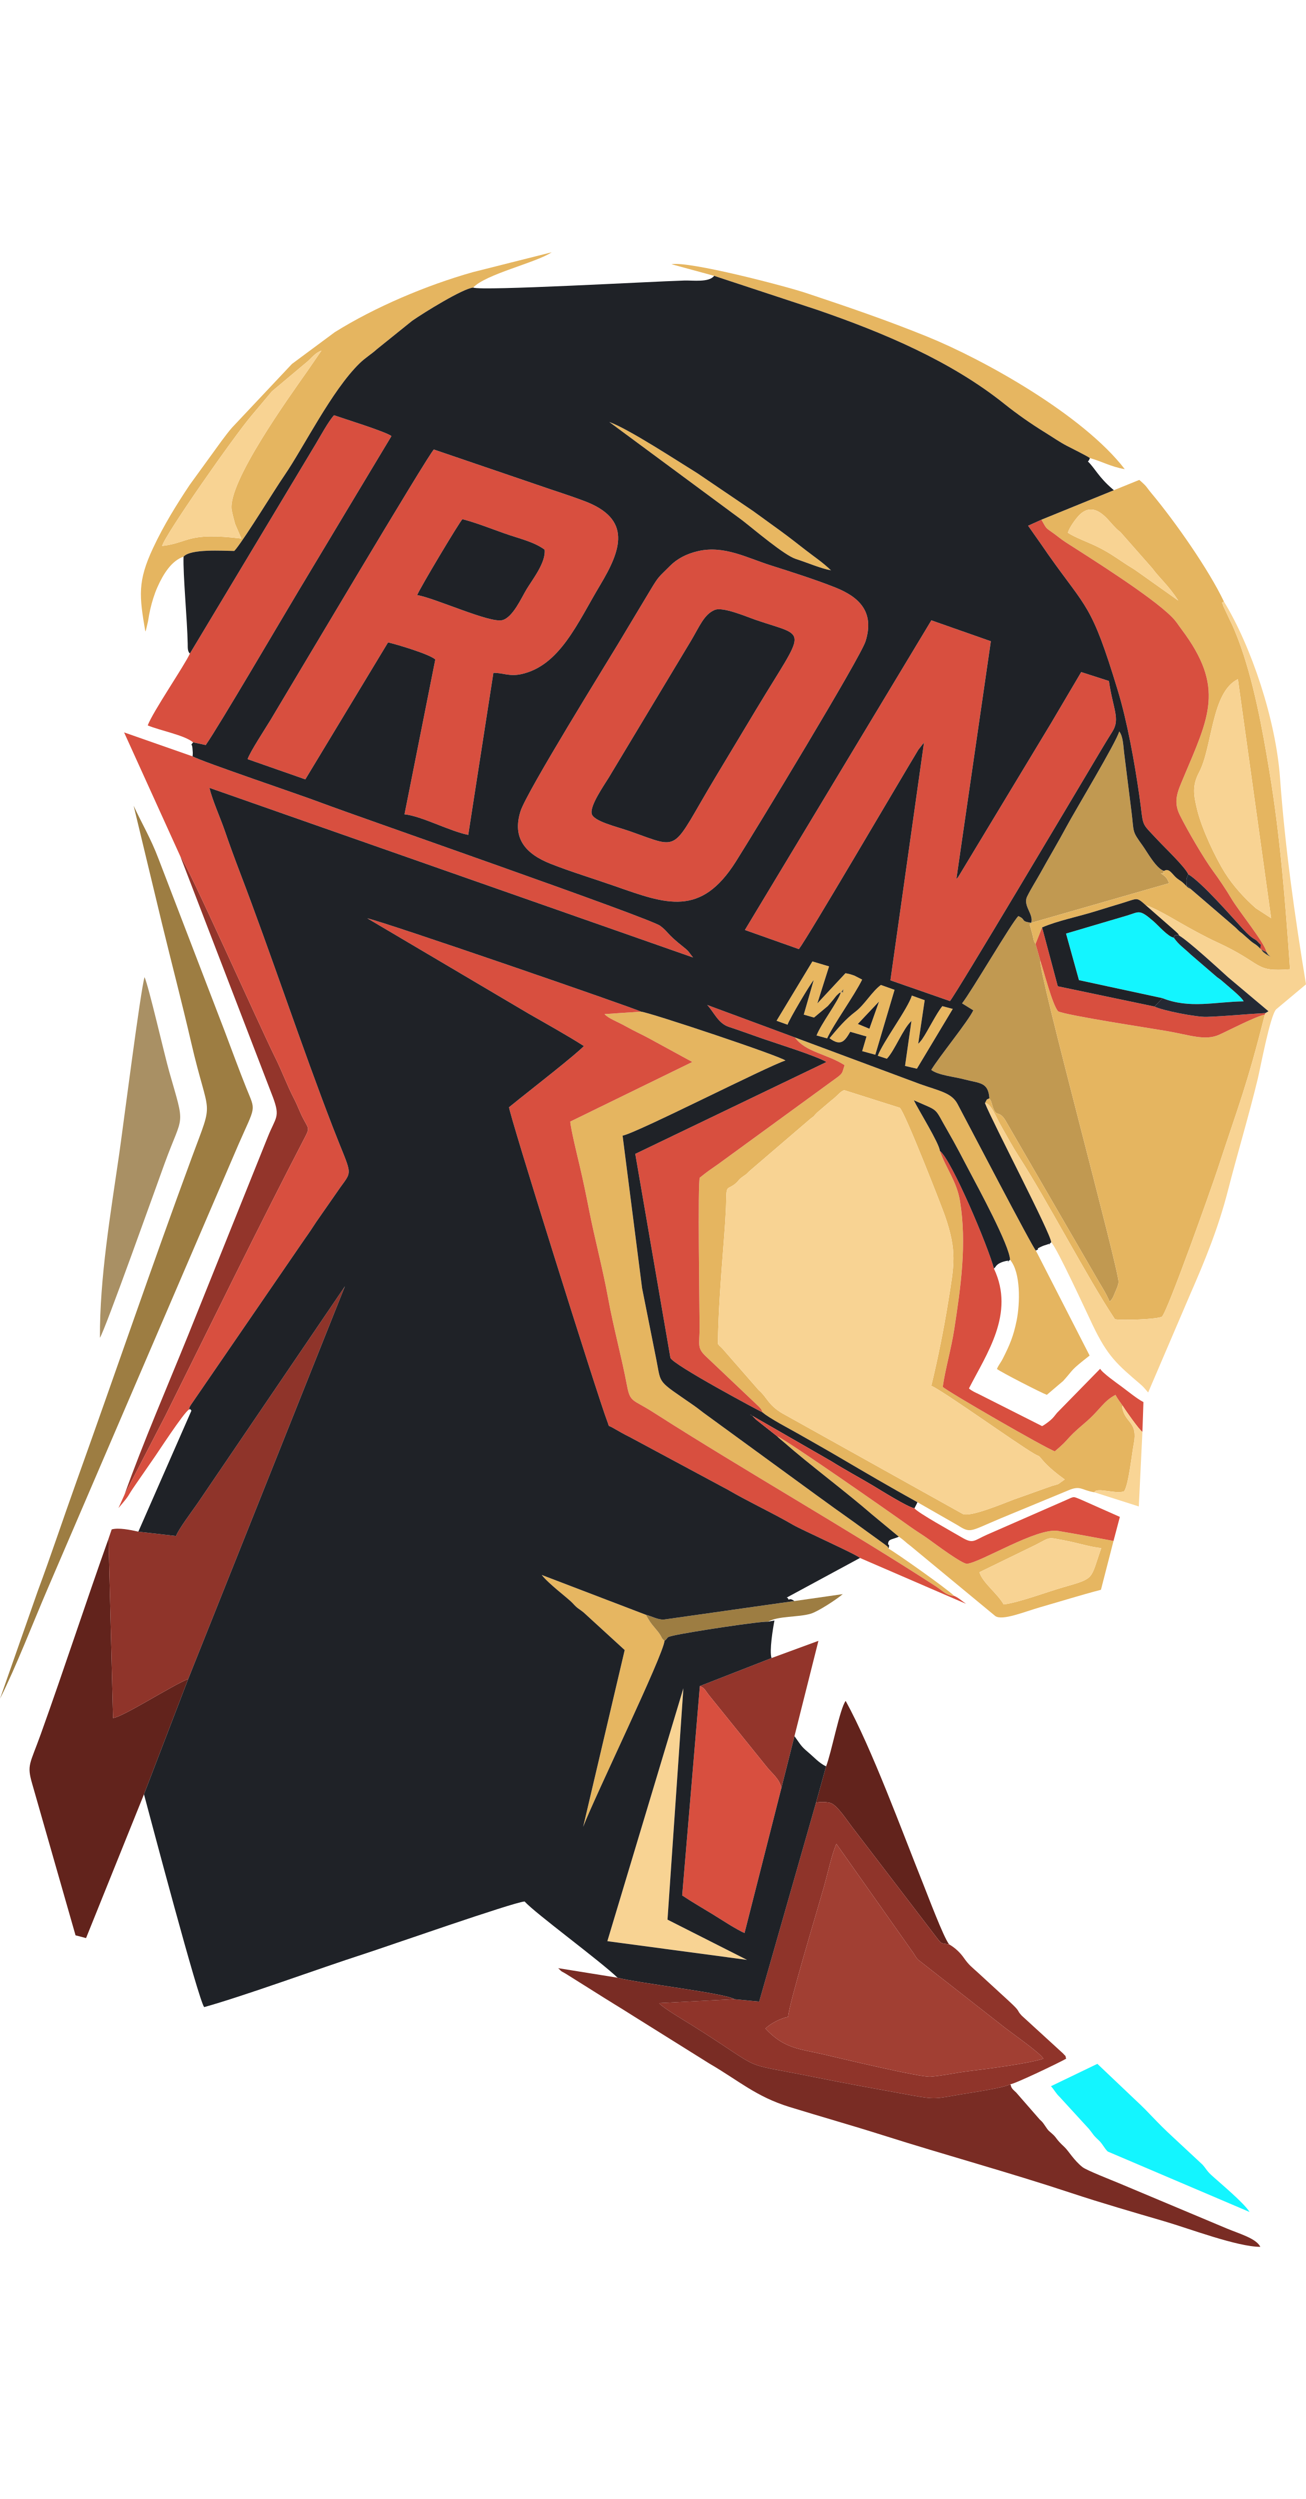 <?xml version="1.0" encoding="UTF-8"?>
<!DOCTYPE svg PUBLIC "-//W3C//DTD SVG 1.1//EN" "http://www.w3.org/Graphics/SVG/1.1/DTD/svg11.dtd">
<!-- Creator: CorelDRAW X7 -->
<svg xmlns="http://www.w3.org/2000/svg" xml:space="preserve" width="287px" height="549px" version="1.1" style="shape-rendering:geometricPrecision; text-rendering:geometricPrecision; image-rendering:optimizeQuality; fill-rule:evenodd; clip-rule:evenodd"
viewBox="0 0 18117152 27659377"
 xmlns:xlink="http://www.w3.org/1999/xlink">
 <defs>
  <style type="text/css">
   <![CDATA[
    .fil2 {fill:#13F5FF}
    .fil20 {fill:#181C27}
    .fil16 {fill:#1D2229}
    .fil11 {fill:#1F2227}
    .fil19 {fill:#212732}
    .fil17 {fill:#242934}
    .fil21 {fill:#383736}
    .fil22 {fill:#5D5139}
    .fil6 {fill:#62231C}
    .fil13 {fill:#792C24}
    .fil7 {fill:#8F342A}
    .fil3 {fill:#93352B}
    .fil4 {fill:#9D7D42}
    .fil12 {fill:#A13F33}
    .fil14 {fill:#A99064}
    .fil5 {fill:#C19951}
    .fil9 {fill:#D84F3F}
    .fil15 {fill:#DA4E3F}
    .fil8 {fill:#E5B560}
    .fil1 {fill:#E6B661}
    .fil0 {fill:#E8B761}
    .fil10 {fill:#F8D393}
    .fil18 {fill:#F9D595}
   ]]>
  </style>
 </defs>
 <g id="Layer_x0020_1">
  <g id="_495804301888">
   <g>
    <path class="fil0" d="M11528091 4410769c-117102,-112442 -224157,-181869 -347861,-277749 -121163,-93906 -231706,-181421 -361402,-275600 -114237,-82956 -248786,-180026 -369469,-267802l-772566 -523788c-296847,-183569 -956124,-615911 -1224904,-712664l1846633 1365146c157925,122041 582475,484053 739647,534009 148065,47065 352097,134604 489922,158448z"/>
    <path class="fil0" d="M11663381 10264893l37111 -46455c-18905,114162 6808,14289 -37111,46455zm0 0c-33480,119356 -275532,437219 -336220,595898l147150 40132c89290,-194663 378849,-596166 485885,-814984l-107883 -55337c-55592,-19527 -68990,-23763 -124078,-33150l-389662 418371 162541 -513074 -231339 -68747 -497271 822808 152475 54670c27768,-81610 307224,-553250 362960,-619045l-138050 479308 142547 40718 190639 -159402c32147,-35261 51880,-58999 81012,-95008 8284,-10253 33094,-42842 39061,-49027 4354,-4522 17441,-17223 21981,-20917 38476,-31318 -2211,-7916 38252,-23214z"/>
    <path class="fil0" d="M12176735 11142172l126507 41428c114772,-124651 220189,-411632 340411,-523881l-88648 623623 164490 38444 497795 -829218 -144627 -38481c-80775,95992 -203583,347530 -277083,453389 -15011,21620 -2952,5700 -20380,27370 -20618,25637 -18587,22511 -37361,40811l89658 -604314 -178126 -63839c-53399,179440 -400226,641618 -472636,834668z"/>
    <path class="fil0" d="M12193821 10390528l-133397 377030 -160249 -66355 293646 -310675zm-686553 508440c158143,119039 213854,37130 287497,-89241l225527 65247 -60139 203502 182411 49208 267091 -899878 -189431 -67676c-122794,89110 -226068,273501 -352438,369774 -144447,110038 -236627,222419 -360518,369064z"/>
   </g>
   <g>
    <path class="fil1" d="M9906748 326826l1440726 475159c912771,315041 1842123,705844 2587040,1301823 173509,138816 368509,275551 568504,398638 93750,57698 195217,129174 299836,183227 56813,29350 288843,144758 316605,168521 166409,45321 287921,119487 483693,153540 -577399,-750871 -1948144,-1515926 -2735928,-1836174 -560593,-227888 -1095979,-410386 -1680142,-605136 -296199,-98752 -1630518,-446893 -1872059,-400762l591725 161164z"/>
    <path class="fil1" d="M13922641 18751196c-80694,-147729 -296765,-305959 -335739,-447030l777051 -378463c227277,-117830 159252,-107559 420850,-59248 153366,28316 349231,90473 492532,102887 -156419,441256 -77917,414236 -525339,542985 -228978,65895 -614834,211394 -829355,238869zm-1453432 -939025c77406,51064 90854,75898 157701,124096l1179608 975321c97941,69707 405066,-59815 626556,-123106 280808,-80240 556259,-166895 839595,-240806l174357 -677584c-255537,-47152 -512451,-95880 -768742,-138684 -293813,-49065 -1070192,435656 -1262332,455196 -66131,6721 -444949,-276498 -527525,-336101 -99605,-71893 -173946,-113757 -274977,-186528 -241367,-173865 -1714669,-1202312 -1833845,-1246268 31891,34190 53175,47102 95544,84356 351797,309355 857315,685015 1219372,999501l374688 310607z"/>
    <path class="fil1" d="M9218121 19257531c-47650,-46293 -30870,-40955 -62662,-90038 -20991,-32415 -44143,-59174 -67819,-87154 -69389,-82033 -72915,-92367 -128974,-186416l-1443373 -551879c90928,120814 372103,329106 426942,389706 78097,86319 77106,67763 154823,131266l568698 520411 -576141 2451109c168508,-435208 1107615,-2370308 1128506,-2577005z"/>
   </g>
   <g>
    <path class="fil2" d="M16126291 10343631c378276,150146 726854,50130 1125921,44113 -24466,-57542 -222723,-215387 -304203,-287485 -26678,-23614 -35429,-25520 -63558,-47414l-366130 -314861c-104993,-100352 -156481,-123916 -235705,-233811 -80383,-13392 -210733,-166957 -286376,-231967 -193361,-166179 -191406,-125791 -362654,-74279 -282079,84849 -567116,166154 -845382,249745l179384 646202 1158703 249757z"/>
    <path class="fil2" d="M14578916 25431871c45227,48548 65589,95687 118952,146757l409183 446470c61890,75586 49874,77879 132263,154132 58127,53798 76197,108524 127404,158324l1967709 838542c-85018,-134873 -410766,-401454 -533661,-515279 -63365,-58688 -64835,-79928 -120515,-142509l-398482 -371045c-259256,-237822 -318000,-327766 -530446,-524086l-528385 -501657 -644022 310351z"/>
   </g>
   <g>
    <path class="fil3" d="M1726180 17230592l565577 -1092497c626725,-1257324 1287278,-2613164 1930279,-3850226 78284,-150606 61292,-126376 -17839,-278141 -44929,-86170 -77244,-179502 -124863,-270798 -93171,-178649 -169673,-387950 -261860,-572541 -211505,-423491 -1216345,-2677731 -1315956,-2789183l1286855 3345996c101131,274155 36894,268381 -72871,542898l-1102351 2743177c-293203,724661 -626793,1494107 -886971,2221315z"/>
    <path class="fil3" d="M10702716 19494469l-994219 388117c79611,35237 60513,48093 152999,159707 46809,56495 91177,113713 137756,170159l637538 790755c74541,93799 184299,172600 201926,297644l182368 -723509 332525 -1321848 -650893 238975z"/>
   </g>
   <g>
    <path class="fil4" d="M2199047 8411246c-110643,-292237 -231457,-488271 -345170,-736470l392646 1632087c132829,547227 276709,1094391 403135,1641817 255070,1104450 326870,748486 11735,1602644 -544280,1475251 -1070123,3015159 -1604406,4506113 -179521,500972 -347948,1009903 -533474,1508514l-523513 1492923c227128,-452717 450804,-1037216 662310,-1529355l2641829 -6147925c247894,-566249 245577,-460596 112467,-792741 -105659,-263647 -202075,-529338 -302801,-795177l-914758 -2382430z"/>
    <path class="fil4" d="M11018592 18703882l-1814237 257250c-87309,-423 -155963,-44175 -245689,-67209 56059,94049 59585,104383 128974,186416 23676,27980 46828,54739 67819,87154 31792,49083 15012,43745 62662,90038 64549,-57094 19409,-49900 117824,-73339 208691,-49699 1233107,-204591 1317794,-193672 141095,-82470 421778,-59404 594055,-111384 103380,-31200 364517,-202804 443031,-271315l-672233 96061z"/>
   </g>
   <g>
    <path class="fil5" d="M13725051 11732178c34763,54259 26572,56832 45800,114959 56907,171984 86419,21676 195448,223197l1233231 2128773c66686,119332 144017,231850 193175,351941 43795,-37659 54626,-78003 77860,-132786 18269,-43072 42269,-90754 45925,-136797 11997,-151080 -1121835,-4329259 -1085297,-4458351l-65427 -231594c-32540,-44717 -29394,-78720 -45016,-138454 -4615,-17646 -22013,-75182 -24199,-86593 -9443,-49264 -15460,-7637 -4173,-69975 -140161,-22617 -52752,-41733 -165593,-91594 -88306,83204 -649872,1044635 -780826,1210639l155664 96391c-66816,146477 -474872,646096 -583509,826514 97188,74727 320030,93769 459786,131459 210515,56782 331373,33324 347151,262271z"/>
    <path class="fil5" d="M14305153 9298747l1913119 -549737c-29942,-69202 -40967,-87496 -116871,-137657 120696,6858 -2647,10097 46866,-32664 -106015,-27712 -233357,-261205 -296660,-349312 -154413,-214888 -117314,-170526 -156101,-477470l-102109 -817283c-10551,-83005 -13348,-226256 -67539,-289939 -35560,141737 -613999,1101479 -730808,1319014 -113813,211942 -243167,428780 -363969,646901 -53630,96833 -133303,221714 -182728,323867 -62064,128276 94285,243080 56800,364280z"/>
   </g>
   <g>
    <path class="fil6" d="M1997327 21383700l613669 -1598894c-215274,83585 -909607,529662 -1042598,541123l-62911 -2486744c-316860,890254 -615981,1807827 -937755,2704621 -154755,431309 -197491,428512 -121120,694744l601200 2100881 145960 38350 803555 -1994081z"/>
    <path class="fil6" d="M11459543 20996953l-139968 502609c56888,-11411 134735,-12270 195174,2853 100875,25246 238582,252990 345606,386573l1142826 1494437c56109,72005 50329,66835 162734,81130 -78608,-101785 -293334,-673192 -363514,-848215 -294137,-733556 -703726,-1857297 -1070902,-2527630 -79511,96323 -200468,730622 -271956,908243z"/>
   </g>
   <g>
    <path class="fil7" d="M1919037 17741374c-109061,-23981 -275339,-58682 -369637,-30758l-43913 128569 62911 2486744c132991,-11461 827324,-457538 1042598,-541123l2174007 -5446086 -2047643 3013695c-64263,93009 -266562,362511 -295439,449229l-522884 -60270z"/>
    <path class="fil7" d="M10931899 24470902c22106,-215187 391195,-1428667 499134,-1808918 42979,-151410 114505,-471577 171828,-590516l1067439 1512556c38071,55206 34022,64773 75020,100938l1133981 887420c108892,92055 549911,393343 594965,477762 -212353,68767 -787161,142796 -1033193,172464 -178848,21570 -355990,62874 -531418,77275 -142889,11728 -1288344,-263205 -1472848,-306327 -347063,-81106 -555791,-79536 -818217,-360917 66598,-69756 220780,-147062 313309,-161737zm-745514 -246088l-1042904 54340c38370,57940 385352,262401 471771,316772 1053200,662672 582587,487100 1682285,709700 442458,89557 893917,169716 1335938,250354 355423,64842 340654,48760 690540,-10128 168794,-28403 591021,-88847 692327,-141319 59348,-2928 674543,-297414 773669,-354389 -19789,-63359 8303,-13659 -42257,-71886l-573848 -524878c-82669,-88431 -511,-39933 -185719,-209319 -147299,-134711 -277020,-254292 -424126,-389289 -83591,-76708 -121755,-100178 -192913,-202318 -49731,-71376 -124720,-143462 -205233,-187899 -112405,-14295 -106625,-9125 -162734,-81130l-1142826 -1494437c-107024,-133583 -244731,-361327 -345606,-386573 -60439,-15123 -138286,-14264 -195174,-2853l-788070 2758682 -345120 -33430z"/>
   </g>
   <g>
    <path class="fil8" d="M13725051 11732178c-49009,25252 -22854,-3127 -61784,66225 86375,753 143637,179060 244201,352569 72609,125262 140902,254722 218575,374894 402737,623088 954374,1689661 1341140,2270162 103548,18150 576327,1619 651110,-35137 79057,-73500 689319,-1792100 771857,-2043713 305436,-931096 399037,-1134025 655982,-2145460 -129547,25233 -489473,213655 -633440,278740 -195442,88362 -407956,3569 -731662,-51911 -230398,-39485 -1391343,-216657 -1503126,-272985 -83429,-102725 -193143,-546616 -246711,-702448 -36538,129092 1097294,4307271 1085297,4458351 -3656,46043 -27656,93725 -45925,136797 -23234,54783 -34065,95127 -77860,132786 -49158,-120091 -126489,-232609 -193175,-351941l-1233231 -2128773c-109029,-201521 -138541,-51213 -195448,-223197 -19228,-58127 -11037,-60700 -45800,-114959z"/>
    <path class="fil8" d="M9959020 15139927c3214,-414964 42543,-924681 74727,-1340274 16233,-209506 37535,-465093 40307,-675284 2604,-196868 23533,-118715 132344,-213418 47513,-41354 29157,-41534 88810,-86145 59025,-44144 42524,-23364 96584,-79399l851891 -730354c70124,-50023 34869,-30957 90797,-84537l189531 -162061c106699,-80134 137819,-140809 190265,-148377l767627 243360c65939,47532 579287,1362460 622371,1485710 178026,509237 131422,695043 48168,1212626 -60974,379098 -141712,778852 -232908,1156268 186123,85783 1171503,793676 1423634,941206 84381,49375 54932,12650 113881,84064 83398,101044 206573,196837 312911,274672l-88667 63447c-25520,10221 -57031,16195 -82445,24236l-535124 190378c-130755,48591 -602339,248567 -708017,200225l-2456957 -1369792c-243765,-127585 -246985,-239049 -375517,-349474l-502099 -574490c-12408,-12806 -22984,-22218 -36526,-35778 -2940,-2947 -10601,-4952 -12744,-13237 -2180,-8421 -9069,-8614 -12844,-13572zm620347 948487c94684,82631 375529,227701 512887,306233 178132,101848 365364,206779 544660,312151 361683,212565 721192,422676 1091302,627230l542131 310289c201098,124040 162354,101317 613850,-88362l933046 -385870c174849,-75767 184983,-2117 364168,25520 29524,-76851 312107,33555 413743,-15267 62238,-98129 104052,-508134 133253,-659009 57106,-295109 -106694,-282265 -155471,-475906 -12296,-48822 -9630,-25333 772,-50896 -45346,-64014 -64045,-86500 -99586,-149604 -171928,89477 -211705,208572 -427191,390858 -284726,240850 -193031,207034 -414553,391550 -118254,-37940 -1507586,-839227 -1554302,-894109 38500,-261343 118815,-529761 160324,-802129 89663,-588411 176325,-1178610 78713,-1774883 -44847,-273962 -193754,-449316 -278472,-694631 -9866,-107055 -294778,-563515 -362137,-702306 369712,165251 270985,83641 470662,427060 107310,184554 207986,380220 308171,570504 109820,208591 551138,1019932 556165,1214775 151254,175005 138466,610661 91395,842853 -44131,217672 -95438,337409 -191586,527487 -30783,60850 -60382,89913 -81417,143705 53973,42948 614162,330695 692414,358544l226530 -192514c163843,-181801 85920,-131447 366653,-352221l-745807 -1455887c-38463,-27376 -970382,-1816766 -1087321,-2034407 -82389,-153328 -248674,-178462 -517298,-273756l-1738002 -647367c148676,205195 437045,224156 689057,384480 -34875,103086 -20088,103342 -88786,159420l-1665037 1213411c-82526,57536 -159645,108637 -254578,187313 -30914,52540 -3613,1846608 -2828,2065545 934,262507 -45620,292150 104077,428399l721472 684410c43203,52590 20779,18008 48927,77387z"/>
    <path class="fil8" d="M17422384 9097344c-158642,-138354 -317334,-312954 -430200,-492575 -128862,-205071 -317458,-599897 -383720,-869468 -52795,-214769 -71476,-339645 26111,-525151 186286,-354115 168608,-1111533 537890,-1290337l461169 3314790 -211250 -137259zm-2608897 -5208039c21296,-74870 108992,-193025 151977,-238165 212396,-223023 403085,59460 475097,132935 42655,43527 56177,61790 102134,95781l442619 502541c92797,128426 229601,242158 359858,447796l-562624 -399211c-69315,-50709 -118697,-74790 -186896,-120902 -123729,-83646 -228305,-156069 -383377,-231842 -112867,-55144 -301861,-124047 -398788,-188933zm638441 -589844l-1005169 408897c72491,127385 53119,108176 160847,183974 67782,47694 102507,81697 177484,129877 334799,215137 1186814,748418 1470294,1034538 65022,65634 81666,100920 135532,172645 607865,809385 379815,1214015 21826,2066746 -76047,181141 -140765,317595 -46878,507213 102016,206043 334643,606500 467105,784924 76852,103517 180468,258783 245802,369419 108811,184267 458590,607752 491130,748025 27207,42879 12202,23265 54421,63048 -19284,-11149 -45601,-23893 -64649,-37310 -5350,-3763 -21782,-15167 -26728,-19615 -28889,-25974 -13174,-11772 -35217,-41951l-13106 -10365c-65060,-70597 -81473,-62475 -138822,-112430l-116547 -102757c-63814,-45682 -58333,-55928 -116149,-103124l-594092 -510477c-63920,-34370 -40051,-23258 -94292,-75132 -43327,-41427 -54010,-39521 -100452,-76570 -59678,-47607 -104221,-147524 -176001,-100347 -49513,42761 73830,39522 -46866,32664 75904,50161 86929,68455 116871,137657l-1913119 549737 -12775 -2249c-11287,62338 -5270,20711 4173,69975 2186,11411 19584,68947 24199,86593 15622,59734 12476,93737 45016,138454l90617 -228872c213604,-92728 514245,-152736 742549,-224605 126551,-39833 247066,-75929 372534,-113993 212190,-64375 192557,-86462 323948,31636 97325,20368 373928,183345 486203,247589 141413,80919 341937,191181 488738,258297 673379,307865 515528,421087 1025438,380718 -66175,-939649 -134319,-1827878 -287255,-2750553 -95338,-575169 -221391,-1270224 -432691,-1823648 -30671,-80340 -74366,-189680 -113520,-264196l-92872 -197117c-18599,-76390 -37827,-26260 8689,-64051 -208578,-438589 -670046,-1099859 -1005792,-1502303 -80146,-96061 -51282,-82134 -167723,-183819l-352701 142858z"/>
    <path class="fil8" d="M13238057 18633409c-100415,-99885 -818928,-606861 -913020,-656636 -11368,-29200 -667,-19377 -51849,-58881l-255917 -184759c-116579,-84419 -226854,-165848 -345052,-248430 -120135,-83939 -225090,-163612 -345051,-248536l-1524865 -1111906c-63272,-44256 -113750,-88076 -176045,-131329 -519060,-360468 -450487,-281561 -521950,-638877 -66044,-330202 -131472,-659588 -197136,-989055l-270411 -2114902c188639,-32321 2019750,-967840 2259017,-1041695 -61864,-59323 -1888172,-669037 -2003300,-677926l-506178 33916c50690,59516 173323,101791 299307,172320 110188,61684 204442,103841 304153,156991l613900 334874 -1692675 826371c5656,100135 101710,491391 128438,604663 47327,200567 91925,415337 130699,613507 80315,410460 191150,819943 265560,1229706 72734,400538 186186,811882 261641,1211374 45346,240052 75027,186933 370297,375722 1246767,797171 2691977,1616939 3917148,2411836 101287,65714 138118,123144 253289,131652z"/>
    <path class="fil8" d="M3349086 3970205c-752846,-93856 -718781,56981 -1100190,102651 35342,-148632 994412,-1518978 1241889,-1810194l281169 -334195 501563 -421130c59392,-54708 107846,-117731 186067,-143712l-197142 286308c-246349,350508 -1105820,1542891 -1048584,1921248 6759,44654 34869,150270 47570,196182l61148 142167c3183,6727 5805,12732 8727,19079 3095,6739 6291,14787 8832,20449 2616,5837 6335,13953 8951,21147zm-802652 250673c98839,-111652 543633,-79885 703271,-78938l23701 -26952c155770,-197759 522535,-802552 673702,-1022480 261779,-380854 654948,-1176418 1040842,-1551966 84837,-82563 154220,-118895 241965,-197727l486925 -391893c159950,-111956 706031,-449826 847244,-461106 171081,-186342 874022,-345413 1089246,-489816l-1093781 275513c-647018,182679 -1360062,485543 -1915797,832862l-593463 439854 -830750 882418c-45695,51543 -97288,120820 -145337,184634l-443423 611135c-175597,264158 -358425,555766 -508060,876263 -216078,462839 -191100,663164 -106482,1156960 3482,-5450 7226,-20767 8366,-17522l29543 -127653c8029,-55001 18960,-115084 31437,-168484 23401,-100128 56632,-208596 97175,-299737 83865,-188508 198245,-369443 363676,-425365z"/>
   </g>
   <g>
    <path class="fil9" d="M10333167 9398121l749351 265404c135010,-180031 1388821,-2321013 1657053,-2764798l78271 -99929 -465971 3297356 826290 287715c78807,-86674 1789439,-2964911 1932061,-3203998 108207,-181389 208540,-353560 322260,-534744 110431,-175951 6901,-311509 -49270,-699994l-384443 -124134 -422313 715442c-146727,243546 -284720,472100 -430256,712396l-854239 1414832c-3245,3837 -9461,10097 -12183,13193 -2760,3139 -8173,8963 -12514,13186l478199 -3296272 -825425 -290094 -2586871 4294439z"/>
    <path class="fil9" d="M5787531 4753659c34259,-90834 583584,-1009249 626949,-1051941 175647,43315 402083,133353 583659,197036 215548,75599 407321,115943 556751,225010 20580,174152 -165780,410404 -249128,547607 -72005,118540 -191044,392471 -337521,430106 -171859,44162 -933357,-305860 -1180710,-347818zm-2352886 2275606l801032 280321 1147641 -1899204c129391,30073 576172,163239 655016,236833l-427128 2146917c238458,24629 627242,234627 884548,285367l348851 -2246703c125934,-3818 218208,53674 384617,17821 536924,-115688 781947,-710515 1096652,-1235960 290718,-485380 446669,-914334 -219229,-1164888 -233531,-87870 -468999,-160268 -702611,-242308l-1385613 -472574c-73506,61796 -1996623,3302744 -2263565,3747107 -69987,116498 -289621,450182 -320211,547271z"/>
    <path class="fil9" d="M9913612 4960400c115862,-49307 454411,98808 581815,141986 716240,242737 688366,84263 2673,1223097 -188646,313322 -380793,633832 -569096,947067 -635645,1057354 -461786,1011728 -1193735,755487 -187973,-65808 -499308,-136168 -526372,-240569 -29475,-113689 178549,-406512 237013,-503918l1138547 -1893785c120608,-201733 180984,-366311 329155,-429365zm-223141 -817738c-169785,37959 -299843,109515 -397548,208111 -159134,160573 -150058,131310 -275102,340667 -154300,258340 -300366,498405 -453408,755138 -130818,219448 -1257007,2031548 -1343575,2303585 -120577,378905 73799,595600 422657,732173 291178,113993 600489,206952 898089,311366 702362,246424 1179327,427048 1665455,-342373 267067,-422707 1727899,-2827653 1799911,-3055840 133234,-422208 -106507,-622458 -419486,-747340 -268487,-107129 -620428,-219372 -899473,-307871 -324914,-103050 -641288,-277251 -997520,-197616z"/>
    <path class="fil9" d="M2501518 8377206c99611,111452 1104451,2365692 1315956,2789183 92187,184591 168689,393892 261860,572541 47619,91296 79934,184628 124863,270798 79131,151765 96123,127535 17839,278141 -643001,1237062 -1303554,2592902 -1930279,3850226l-565577 1092497 -83311 184286c179260,-209313 104090,-134343 237692,-326072l242476 -350807c59522,-82140 426842,-651933 500790,-691549 9636,-52739 -3201,-12270 22574,-60282l1582705 -2306033c62849,-87197 106550,-155328 159719,-235935l333753 -479077c177888,-247110 155926,-155615 -107765,-838337 -435781,-1128257 -849642,-2384641 -1285834,-3526532 -72428,-189612 -145486,-389090 -211032,-579897 -62133,-180866 -171075,-419804 -212590,-593233l6708911 2352537c-63030,-78028 -50846,-81099 -132886,-145822 -244687,-193025 -206118,-206405 -322354,-293471 -147853,-110742 -4213963,-1521190 -4708344,-1708353 -305611,-115700 -1627603,-560332 -1779530,-641575l-949839 -332400 780203 1719166z"/>
    <path class="fil9" d="M11929507 18106439l1472548 636398c-50858,-34937 -109832,-88144 -163998,-109428 -115171,-8508 -152002,-65938 -253289,-131652 -1225171,-794897 -2670381,-1614665 -3917148,-2411836 -295270,-188789 -324951,-135670 -370297,-375722 -75455,-399492 -188907,-810836 -261641,-1211374 -74410,-409763 -185245,-819246 -265560,-1229706 -38774,-198170 -83372,-412940 -130699,-613507 -26728,-113272 -122782,-504528 -128438,-604663l1692675 -826371 -613900 -334874c-99711,-53150 -193965,-95307 -304153,-156991 -125984,-70529 -248617,-112804 -299307,-172320l506178 -33916c-38724,-31449 -3588328,-1255244 -3797018,-1294031l2247127 1327249c247639,141675 523438,295016 757094,443872 -109702,116267 -696332,573936 -903540,739666l-134212 108276c-18369,36469 1226385,4002812 1360336,4352473 37659,98322 766,48218 80912,94728 68380,39684 156020,90007 227533,124402l1372613 736975c289516,168801 603691,312213 899859,484409 119070,69221 889058,414590 926325,457943z"/>
    <path class="fil9" d="M2633943 5565112c-69520,158131 -513286,804222 -584830,996038 169822,71283 509623,134294 629584,234609l175403 37447c175722,-248243 1097992,-1823536 1288357,-2139144 215791,-357752 429171,-716164 642758,-1071213l645380 -1073948c-75120,-60669 -695485,-252710 -796535,-289105 -71438,72678 -199958,307972 -258166,404562l-1741951 2900754z"/>
    <path class="fil9" d="M16483807 8625505c193772,117663 594665,580819 760451,760221 148371,160548 155920,122216 200369,172077 77935,87422 39198,7369 39995,101723l13106 10365c6446,2691 15920,-1021 19458,7761 3476,8621 14183,6117 18718,8509 4840,2560 27942,15441 33997,19558 -32540,-140273 -382319,-563758 -491130,-748025 -65334,-110636 -168950,-265902 -245802,-369419 -132462,-178424 -365089,-578881 -467105,-784924 -93887,-189618 -29169,-326072 46878,-507213 357989,-852731 586039,-1257361 -21826,-2066746 -53866,-71725 -70510,-107011 -135532,-172645 -283480,-286120 -1135495,-819401 -1470294,-1034538 -74977,-48180 -109702,-82183 -177484,-129877 -107728,-75798 -88356,-56589 -160847,-183974l-184890 83616 183862 261635c23358,31630 60009,87783 89845,130157 543869,772573 601816,680200 968917,1887401 134742,443087 233456,1001351 299501,1456951 67707,467087 6926,354937 256751,623729 99624,107186 376246,369294 423062,473658z"/>
    <path class="fil9" d="M10579367 16088414c-28148,-59379 -5724,-24797 -48927,-77387l-721472 -684410c-149697,-136249 -103143,-165892 -104077,-428399 -785,-218937 -28086,-2013005 2828,-2065545 94933,-78676 172052,-129777 254578,-187313l1665037 -1213411c68698,-56078 53911,-56334 88786,-159420 -252012,-160324 -540381,-179285 -689057,-384480l-1216158 -450282c90679,97930 152837,256160 298722,303699 152905,49818 304969,106095 455663,158766 198014,69202 757978,243491 899485,328346l-2652218 1274235 487311 2828588c36009,97375 1230896,735119 1279499,757013z"/>
    <path class="fil9" d="M10838716 21300851c-17627,-125044 -127385,-203845 -201926,-297644l-637538 -790755c-46579,-56446 -90947,-113664 -137756,-170159 -92486,-111614 -73388,-124470 -152999,-159707l-245465 2903751c147866,98583 276659,171286 424718,262295 104893,64475 349219,224393 440913,258209l510053 -2005990z"/>
    <path class="fil9" d="M15573708 15994527c34638,58931 231095,338025 274199,363539l14189 -413282c-93837,-49077 -206436,-143382 -303636,-215088 -59878,-44168 -271851,-193722 -296467,-247147l-598714 611570c-32527,40120 -53063,70274 -93557,104458 -34869,29443 -90660,69420 -113339,79511l-888006 -448313c-19290,-9368 -37821,-16905 -58912,-28559l-28191 -16420c-33985,-21788 -22941,-14637 -39528,-29599 245384,-481712 641275,-1037366 347156,-1659276 -75487,-295171 -585758,-1507953 -750261,-1634342 84718,245315 233625,420669 278472,694631 97612,596273 10950,1186472 -78713,1774883 -41509,272368 -121824,540786 -160324,802129 46716,54882 1436048,856169 1554302,894109 221522,-184516 129827,-150700 414553,-391550 215486,-182286 255263,-301381 427191,-390858 35541,63104 54240,85590 99586,149604z"/>
    <path class="fil9" d="M14365766 9591520l65427 231594c53568,155832 163282,599723 246711,702448 111783,56328 1272728,233500 1503126,272985 323706,55480 536220,140273 731662,51911 143967,-65085 503893,-253507 633440,-278740l8795 -21894c-269777,14693 -549793,43720 -816119,52901 -141942,4890 -609315,-86574 -723234,-142883l-1341525 -281306 -217666 -815888 -90617 228872z"/>
   </g>
   <g>
    <path class="fil10" d="M9959020 15139927c3775,4958 10664,5151 12844,13572 2143,8285 9804,10290 12744,13237 13542,13560 24118,22972 36526,35778l502099 574490c128532,110425 131752,221889 375517,349474l2456957 1369792c105678,48342 577262,-151634 708017,-200225l535124 -190378c25414,-8041 56925,-14015 82445,-24236l88667 -63447c-106338,-77835 -229513,-173628 -312911,-274672 -58949,-71414 -29500,-34689 -113881,-84064 -252131,-147530 -1237511,-855423 -1423634,-941206 91196,-377416 171934,-777170 232908,-1156268 83254,-517583 129858,-703389 -48168,-1212626 -43084,-123250 -556432,-1438178 -622371,-1485710l-767627 -243360c-52446,7568 -83566,68243 -190265,148377l-189531 162061c-55928,53580 -20673,34514 -90797,84537l-851891 730354c-54060,56035 -37559,35255 -96584,79399 -59653,44611 -41297,44791 -88810,86145 -108811,94703 -129740,16550 -132344,213418 -2772,210191 -24074,465778 -40307,675284 -32184,415593 -71513,925310 -74727,1340274z"/>
    <path class="fil10" d="M15895414 9055686l403104 352408c5095,4491 20163,18038 24828,22978 31425,33249 6702,-567 33841,43932 132001,78059 533293,446718 679458,578906l559940 470998 -41658 24916 -8795 21894c-256945,1011435 -350546,1214364 -655982,2145460 -82538,251613 -692800,1970213 -771857,2043713 -74783,36756 -547562,53287 -651110,35137 -386766,-580501 -938403,-1647074 -1341140,-2270162 -77673,-120172 -145966,-249632 -218575,-374894 -100564,-173509 -157826,-351816 -244201,-352569 115838,287902 912709,1804850 919523,1930416 78676,74827 493871,978193 575661,1148968 208647,435668 338418,543371 668433,825437 38208,32651 70330,74359 100671,108612l583727 -1363264c204249,-465754 390179,-920078 521944,-1433544 132418,-516014 287061,-1026908 413027,-1545526 38581,-158847 172600,-883128 256957,-971409l413942 -346235c-157913,-961773 -289584,-1890029 -360524,-2866022 -58370,-803175 -397984,-1822297 -778484,-2443111 -46516,37791 -27288,-12339 -8689,64051l92872 197117c39154,74516 82849,183856 113520,264196 211300,553424 337353,1248479 432691,1823648 152936,922675 221080,1810904 287255,2750553 -509910,40369 -352059,-72853 -1025438,-380718 -146801,-67116 -347325,-177378 -488738,-258297 -112275,-64244 -388878,-227221 -486203,-247589z"/>
    <path class="fil10" d="M17633634 9234603l-461169 -3314790c-369282,178804 -351604,936222 -537890,1290337 -97587,185506 -78906,310382 -26111,525151 66262,269571 254858,664397 383720,869468 112866,179621 271558,354221 430200,492575l211250 137259z"/>
    <polygon class="fil10" points="8425379,23420443 10362380,23679836 9259773,23121895 9480093,19913220 "/>
    <path class="fil10" d="M3349086 3970205c-2616,-7194 -6335,-15310 -8951,-21147 -2541,-5662 -5737,-13710 -8832,-20449 -2922,-6347 -5544,-12352 -8727,-19079l-61148 -142167c-12701,-45912 -40811,-151528 -47570,-196182 -57236,-378357 802235,-1570740 1048584,-1921248l197142 -286308c-78221,25981 -126675,89004 -186067,143712l-501563 421130 -281169 334195c-247477,291216 -1206547,1661562 -1241889,1810194 381409,-45670 347344,-196507 1100190,-102651z"/>
    <path class="fil10" d="M13922641 18751196c214521,-27475 600377,-172974 829355,-238869 447422,-128749 368920,-101729 525339,-542985 -143301,-12414 -339166,-74571 -492532,-102887 -261598,-48311 -193573,-58582 -420850,59248l-777051 378463c38974,141071 255045,299301 335739,447030z"/>
    <path class="fil10" d="M14813487 3889305c96927,64886 285921,133789 398788,188933 155072,75773 259648,148196 383377,231842 68199,46112 117581,70193 186896,120902l562624 399211c-130257,-205638 -267061,-319370 -359858,-447796l-442619 -502541c-45957,-33991 -59479,-52254 -102134,-95781 -72012,-73475 -262701,-355958 -475097,-132935 -42985,45140 -130681,163295 -151977,238165z"/>
   </g>
   <g>
    <path class="fil11" d="M9480093 19913220l-220320 3208675 1102607 557941 -1937001 -259393 1054714 -3507223zm2696642 -8771048c72410,-193050 419237,-655228 472636,-834668l178126 63839 -89658 604314c18774,-18300 16743,-15174 37361,-40811 17428,-21670 5369,-5750 20380,-27370 73500,-105859 196308,-357397 277083,-453389l144627 38481 -497795 829218 -164490 -38444 88648 -623623c-120222,112249 -225639,399230 -340411,523881l-126507 -41428zm-669467 -243204c123891,-146645 216071,-259026 360518,-369064 126370,-96273 229644,-280664 352438,-369774l189431 67676 -267091 899878 -182411 -49208 60139 -203502 -225527 -65247c-73643,126371 -129354,208280 -287497,89241zm156113 -634075c-40463,15298 224,-8104 -38252,23214 -4540,3694 -17627,16395 -21981,20917 -5967,6185 -30777,38774 -39061,49027 -29132,36009 -48865,59747 -81012,95008l-190639 159402 -142547 -40718 138050 -479308c-55736,65795 -335192,537435 -362960,619045l-152475 -54670 497271 -822808 231339 68747 -162541 513074 389662 -418371c55088,9387 68486,13623 124078,33150l107883 55337c-107036,218818 -396595,620321 -485885,814984l-147150 -40132c60688,-158679 302740,-476542 336220,-595898zm1256657 -5161211l825425 290094 -478199 3296272c4341,-4223 9754,-10047 12514,-13186 2722,-3096 8938,-9356 12183,-13193l854239 -1414832c145536,-240296 283529,-468850 430256,-712396l422313 -715442 384443 124134c56171,388485 159701,524043 49270,699994 -113720,181184 -214053,353355 -322260,534744 -142622,239087 -1853254,3117324 -1932061,3203998l-826290 -287715 465971 -3297356 -78271 99929c-268232,443785 -1522043,2584767 -1657053,2764798l-749351 -265404 2586871 -4294439zm-3229567 -961020c356232,-79635 672606,94566 997520,197616 279045,88499 630986,200742 899473,307871 312979,124882 552720,325132 419486,747340 -72012,228187 -1532844,2633133 -1799911,3055840 -486128,769421 -963093,588797 -1665455,342373 -297600,-104414 -606911,-197373 -898089,-311366 -348858,-136573 -543234,-353268 -422657,-732173 86568,-272037 1212757,-2084137 1343575,-2303585 153042,-256733 299108,-496798 453408,-755138 125044,-209357 115968,-180094 275102,-340667 97705,-98596 227763,-170152 397548,-208111zm-6255826 2886603c30590,-97089 250224,-430773 320211,-547271 266942,-444363 2190059,-3685311 2263565,-3747107l1385613 472574c233612,82040 469080,154438 702611,242308 665898,250554 509947,679508 219229,1164888 -314705,525445 -559728,1120272 -1096652,1235960 -166409,35853 -258683,-21639 -384617,-17821l-348851 2246703c-257306,-50740 -646090,-260738 -884548,-285367l427128 -2146917c-78844,-73594 -525625,-206760 -655016,-236833l-1147641 1899204 -801032 -280321zm8093446 -2618496c-137825,-23844 -341857,-111383 -489922,-158448 -157172,-49956 -581722,-411968 -739647,-534009l-1846633 -1365146c268780,96753 928057,529095 1224904,712664l772566 523788c120683,87776 255232,184846 369469,267802 129696,94179 240239,181694 361402,275600 123704,95880 230759,165307 347861,277749zm-4964007 -3920953c-141213,11280 -687294,349150 -847244,461106l-486925 391893c-87745,78832 -157128,115164 -241965,197727 -385894,375548 -779063,1171112 -1040842,1551966 -151167,219928 -517932,824721 -673702,1022480l-23701 26952c-159638,-947 -604432,-32714 -703271,78938 -9636,240033 51587,884872 57336,1207917 991,55474 -3513,102601 30173,136317l1741951 -2900754c58208,-96590 186728,-331884 258166,-404562 101050,36395 721415,228436 796535,289105l-645380 1073948c-213587,355049 -426967,713461 -642758,1071213 -190365,315608 -1112635,1890901 -1288357,2139144l-175403 -37447c-45489,62861 -14115,-1969 -8664,84861 3544,56483 7119,58788 1121,109820 151927,81243 1473919,525875 1779530,641575 494381,187163 4560491,1597611 4708344,1708353 116236,87066 77667,100446 322354,293471 82040,64723 69856,67794 132886,145822l-6708911 -2352537c41515,173429 150457,412367 212590,593233 65546,190807 138604,390285 211032,579897 436192,1141891 850053,2398275 1285834,3526532 263691,682722 285653,591227 107765,838337l-333753 479077c-53169,80607 -96870,148738 -159719,235935l-1582705 2306033c-25775,48012 -12938,7543 -22574,60282 39011,742 -8676,-28279 31817,16687l-736607 1678237 522884 60270c28877,-86718 231176,-356220 295439,-449229l2047643 -3013695 -2174007 5446086 -613669 1598894c92840,346285 757156,2858436 834879,2951258 564711,-157434 1582730,-531842 2217540,-737206 320137,-103560 2062611,-714277 2227432,-727831 145187,162136 1037453,816305 1290100,1057392 258670,71668 1506259,216052 1619107,297501l345120 33430 788070 -2758682 139968 -502609c-97550,-47190 -164030,-124751 -247970,-195498 -104021,-87677 -104843,-105989 -190489,-224113l-182368 723509 -510053 2005990c-91694,-33816 -336020,-193734 -440913,-258209 -148059,-91009 -276852,-163712 -424718,-262295l245465 -2903751 994219 -388117c-32022,-98902 19098,-408866 40656,-521353l-89633 17404c-84687,-10919 -1109103,143973 -1317794,193672 -98415,23439 -53275,16245 -117824,73339 -20891,206697 -959998,2141797 -1128506,2577005l576141 -2451109 -568698 -520411c-77717,-63503 -76726,-44947 -154823,-131266 -54839,-60600 -336014,-268892 -426942,-389706l1443373 551879c89726,23034 158380,66786 245689,67209l1814237 -257250c-76907,-58482 -70691,9381 -88960,-39167 -2903,-7705 -12053,-4659 -17285,-8340l1017160 -549936c-37267,-43353 -807255,-388722 -926325,-457943 -296168,-172196 -610343,-315608 -899859,-484409l-1372613 -736975c-71513,-34395 -159153,-84718 -227533,-124402 -80146,-46510 -43253,3594 -80912,-94728 -133951,-349661 -1378705,-4316004 -1360336,-4352473l134212 -108276c207208,-165730 793838,-623399 903540,-739666 -233656,-148856 -509455,-302197 -757094,-443872l-2247127 -1327249c208690,38787 3758294,1262582 3797018,1294031 115128,8889 1941436,618603 2003300,677926 -239267,73855 -2070378,1009374 -2259017,1041695l270411 2114902c65664,329467 131092,658853 197136,989055 71463,357316 2890,278409 521950,638877 62295,43253 112773,87073 176045,131329l1524865 1111906c119961,84924 224916,164597 345051,248536 118198,82582 228473,164011 345052,248430l255917 184759c51182,39504 40481,29681 51849,58881 24504,-84325 -11561,-26908 -3744,-79722 8067,-54484 64574,-48267 147916,-84880l-374688 -310607c-362057,-314486 -867575,-690146 -1219372,-999501 -42369,-37254 -63653,-50166 -95544,-84356l-294237 -232161c-27189,-26578 -51270,-59653 -79393,-68093l1127796 648631c183009,114891 378445,219367 568604,332395 98416,58495 493372,307112 581971,318386 2199,-3096 5083,-7942 6067,-9655l28671 -55324c1364,-9480 5681,-12134 9132,-17858 -370110,-204554 -729619,-414665 -1091302,-627230 -179296,-105372 -366528,-210303 -544660,-312151 -137358,-78532 -418203,-223602 -512887,-306233 -48603,-21894 -1243490,-659638 -1279499,-757013l-487311 -2828588 2652218 -1274235c-141507,-84855 -701471,-259144 -899485,-328346 -150694,-52671 -302758,-108948 -455663,-158766 -145885,-47539 -208043,-205769 -298722,-303699l1216158 450282 1738002 647367c268624,95294 434909,120428 517298,273756 116939,217641 1048858,2007031 1087321,2034407 80028,-37298 -36887,-5706 91196,-61678 23682,-10346 46074,-14457 63577,-21527 90262,-36444 -25170,45134 58333,-31555 -6814,-125566 -803685,-1642514 -919523,-1930416 38930,-69352 12775,-40973 61784,-66225 -15778,-228947 -136636,-205489 -347151,-262271 -139756,-37690 -362598,-56732 -459786,-131459 108637,-180418 516693,-680037 583509,-826514l-155664 -96391c130954,-166004 692520,-1127435 780826,-1210639 112841,49861 25432,68977 165593,91594l12775 2249c37485,-121200 -118864,-236004 -56800,-364280 49425,-102153 129098,-227034 182728,-323867 120802,-218121 250156,-434959 363969,-646901 116809,-217535 695248,-1177277 730808,-1319014 54191,63683 56988,206934 67539,289939l102109 817283c38787,306944 1688,262582 156101,477470 63303,88107 190645,321600 296660,349312 71780,-47177 116323,52740 176001,100347 46442,37049 57125,35143 100452,76570 54241,51874 30372,40762 94292,75132 -69414,-85615 -53923,14389 -60613,-104183 -2709,-48049 9182,-58245 25408,-101050 -46816,-104364 -323438,-366472 -423062,-473658 -249825,-268792 -189044,-156642 -256751,-623729 -66045,-455600 -164759,-1013864 -299501,-1456951 -367101,-1207201 -425048,-1114828 -968917,-1887401 -29836,-42374 -66487,-98527 -89845,-130157l-183862 -261635 184890 -83616 1005169 -408897c-4329,-4715 -11131,-9568 -14581,-12514 -200855,-171373 -247739,-293371 -346435,-386467 17715,-9760 23470,-38812 28547,-46286 -27762,-23763 -259792,-139171 -316605,-168521 -104619,-54053 -206086,-125529 -299836,-183227 -199995,-123087 -394995,-259822 -568504,-398638 -744917,-595979 -1674269,-986782 -2587040,-1301823l-1440726 -475159c-70728,94435 -295015,61242 -413245,64917 -498218,15491 -2811333,146813 -2929419,98073z"/>
    <path class="fil11" d="M9913612 4960400c-148171,63054 -208547,227632 -329155,429365l-1138547 1893785c-58464,97406 -266488,390229 -237013,503918 27064,104401 338399,174761 526372,240569 731949,256241 558090,301867 1193735,-755487 188303,-313235 380450,-633745 569096,-947067 685693,-1138834 713567,-980360 -2673,-1223097 -127404,-43178 -465953,-191293 -581815,-141986z"/>
    <path class="fil11" d="M5787531 4753659c247353,41958 1008851,391980 1180710,347818 146477,-37635 265516,-311566 337521,-430106 83348,-137203 269708,-373455 249128,-547607 -149430,-109067 -341203,-149411 -556751,-225010 -181576,-63683 -408012,-153721 -583659,-197036 -43365,42692 -592690,961107 -626949,1051941z"/>
    <path class="fil11" d="M14456383 9362648l217666 815888 1341525 281306 110717 -116211 -1158703 -249757 -179384 -646202c278266,-83591 563303,-164896 845382,-249745 171248,-51512 169293,-91900 362654,74279 75643,65010 205993,218575 286376,231967 12445,-13753 -6366,-51674 74571,-29169 -27139,-44499 -2416,-10683 -33841,-43932 -4665,-4940 -19733,-18487 -24828,-22978l-403104 -352408c-131391,-118098 -111758,-96011 -323948,-31636 -125468,38064 -245983,74160 -372534,113993 -228304,71869 -528945,131877 -742549,224605z"/>
   </g>
   <path class="fil12" d="M10931899 24470902c-92529,14675 -246711,91981 -313309,161737 262426,281381 471154,279811 818217,360917 184504,43122 1329959,318055 1472848,306327 175428,-14401 352570,-55705 531418,-77275 246032,-29668 820840,-103697 1033193,-172464 -45054,-84419 -486073,-385707 -594965,-477762l-1133981 -887420c-40998,-36165 -36949,-45732 -75020,-100938l-1067439 -1512556c-57323,118939 -128849,439106 -171828,590516 -107939,380251 -477028,1593731 -499134,1808918z"/>
   <path class="fil13" d="M14016342 25404533c-101306,52472 -523533,112916 -692327,141319 -349886,58888 -335117,74970 -690540,10128 -442021,-80638 -893480,-160797 -1335938,-250354 -1099698,-222600 -629085,-47028 -1682285,-709700 -86419,-54371 -433401,-258832 -471771,-316772l1042904 -54340c-112848,-81449 -1360437,-225833 -1619107,-297501l-823306 -132481c61858,64979 37740,33872 136317,97126l391176 245552c168932,107666 347905,214633 527862,329193l1041097 650812c409102,237736 646383,458616 1113357,602713 428275,132157 870459,257088 1296635,392316 865650,274672 1748890,514656 2608697,799749 417711,138504 872352,269733 1296385,393842 342068,100122 1007057,353162 1328402,353242 -57324,-116858 -289011,-180884 -461961,-252933l-1500584 -630132c-95388,-40294 -446239,-176755 -503519,-221653 -121543,-95270 -192900,-224268 -250231,-277830 -135134,-126252 -95824,-119263 -180168,-193162 -53344,-46741 -41397,-32595 -83018,-92554 -35242,-50765 -37672,-58731 -79909,-96272l-327300 -374913c-23738,-23620 -66474,-53786 -73450,-94429 -1887,-11000 -6036,-13685 -7418,-20966z"/>
   <path class="fil14" d="M1386142 15053166c69832,-101860 790699,-2124501 897579,-2417953 259636,-712894 290481,-478217 63796,-1273108 -65652,-230217 -285760,-1188259 -342398,-1310381 -54247,171878 -299849,2095368 -352259,2458041 -118110,817296 -270523,1708266 -266718,2543401z"/>
   <path class="fil15" d="M10779605 16417707c119176,43956 1592478,1072403 1833845,1246268 101031,72771 175372,114635 274977,186528 82576,59603 461394,342822 527525,336101 192140,-19540 968519,-504261 1262332,-455196 256291,42804 513205,91532 768742,138684l88132 -333011 -536034 -238034c-114236,-46430 -92728,-48840 -204442,1968l-1101205 482136c-187861,83067 -191331,133022 -355541,35984 -117918,-69682 -604968,-337926 -653590,-402270 -88599,-11274 -483555,-259891 -581971,-318386 -190159,-113028 -385595,-217504 -568604,-332395l-1127796 -648631c28123,8440 52204,41515 79393,68093l294237 232161z"/>
   <path class="fil16" d="M13038641 12461579c164503,126389 674774,1339171 750261,1634342 4211,-5307 9767,-20399 12147,-16295 6135,10577 4715,-58769 153054,-90722 94236,-20300 -29580,59111 57399,-17292 -5027,-194843 -446345,-1006184 -556165,-1214775 -100185,-190284 -200861,-385950 -308171,-570504 -199677,-343419 -100950,-261809 -470662,-427060 67359,138791 352271,595251 362137,702306z"/>
   <path class="fil17" d="M16282616 9504173c79224,109895 130712,133459 235705,233811l366130 314861c28129,21894 36880,23800 63558,47414 81480,72098 279737,229943 304203,287485 -399067,6017 -747645,106033 -1125921,-44113l-110717 116211c113919,56309 581292,147773 723234,142883 266326,-9181 546342,-38208 816119,-52901l41658 -24916 -559940 -470998c-146165,-132188 -547457,-500847 -679458,-578906 -80937,-22505 -62126,15416 -74571,29169z"/>
   <path class="fil18" d="M15181411 17195605l616491 196457 50005 -1033996c-43104,-25514 -239561,-304608 -274199,-363539 -10402,25563 -13068,2074 -772,50896 48777,193641 212577,180797 155471,475906 -29201,150875 -71015,560880 -133253,659009 -101636,48822 -384219,-61584 -413743,15267z"/>
   <path class="fil19" d="M16519012 8830738l594092 510477c57816,47196 52335,57442 116149,103124l116547 102757c57349,49955 73762,41833 138822,112430 -797,-94354 37940,-14301 -39995,-101723 -44449,-49861 -51998,-11529 -200369,-172077 -165786,-179402 -566679,-642558 -760451,-760221 -16226,42805 -28117,53001 -25408,101050 6690,118572 -8801,18568 60613,104183z"/>
   <polygon class="fil20" points="11900175,10701203 12060424,10767558 12193821,10390528 "/>
   <path class="fil21" d="M17569901 9705719c-6055,-4117 -29157,-16998 -33997,-19558 -4535,-2392 -15242,112 -18718,-8509 -3538,-8782 -13012,-5070 -19458,-7761 22043,30179 6328,15977 35217,41951 4946,4448 21378,15852 26728,19615 19048,13417 45365,26161 64649,37310 -42219,-39783 -27214,-20169 -54421,-63048z"/>
   <path class="fil22" d="M11663381 10264893c43919,-32166 18206,67707 37111,-46455l-37111 46455z"/>
  </g>
 </g>
</svg>
